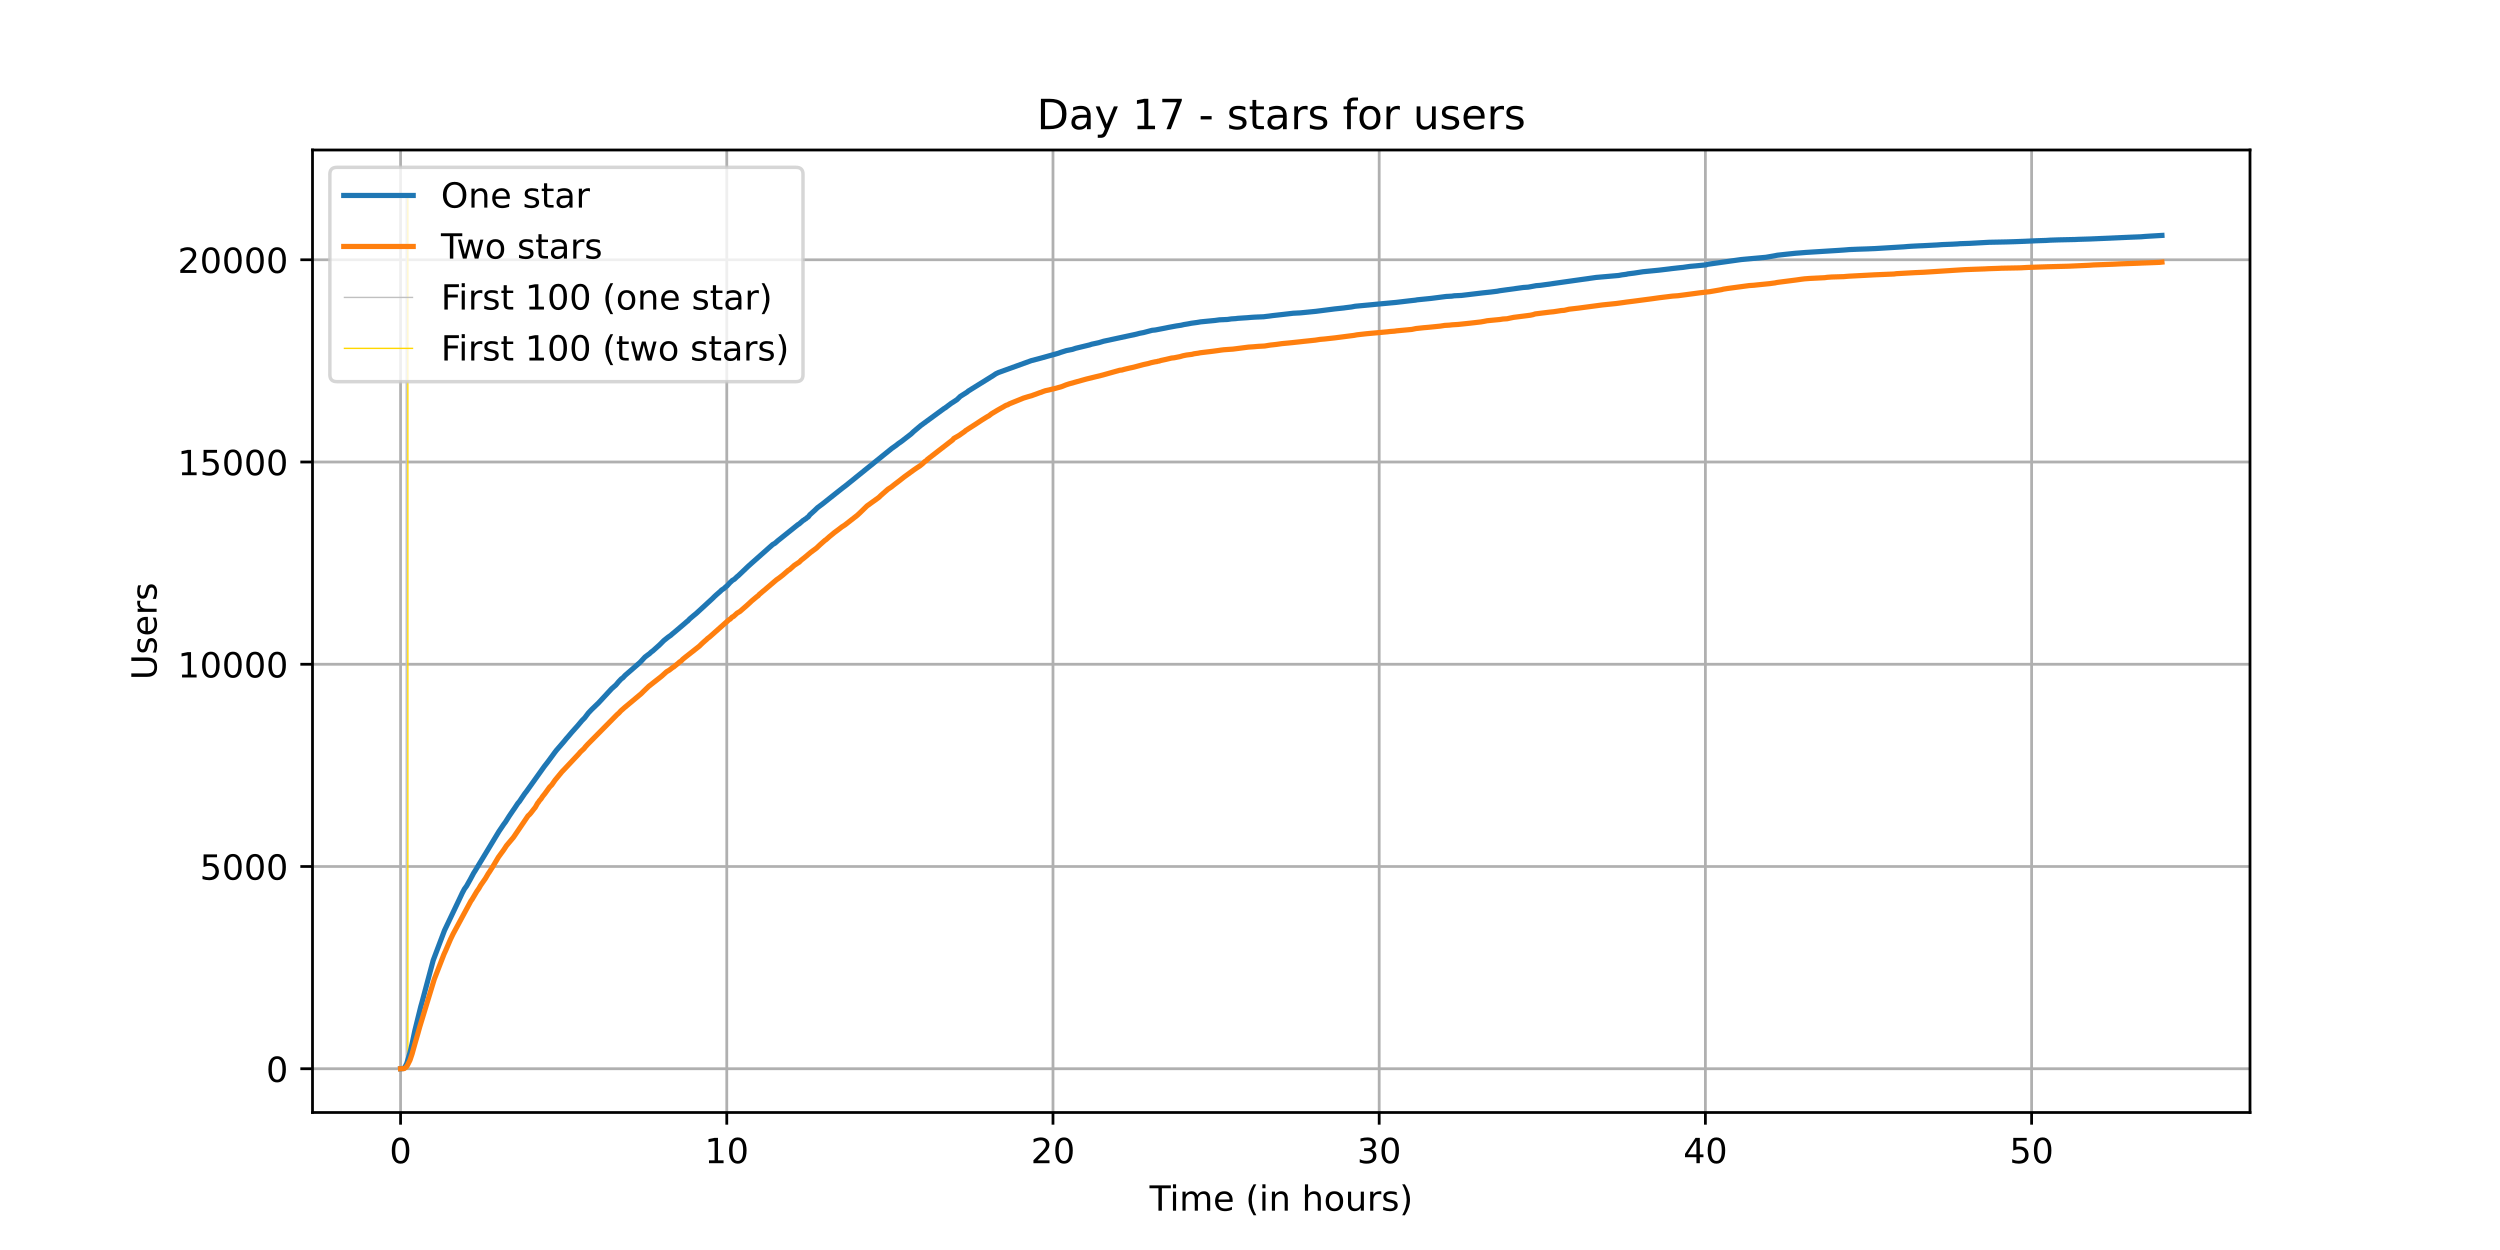 <?xml version="1.0" encoding="utf-8" standalone="no"?>
<!DOCTYPE svg PUBLIC "-//W3C//DTD SVG 1.1//EN"
  "http://www.w3.org/Graphics/SVG/1.1/DTD/svg11.dtd">
<!-- Created with matplotlib (https://matplotlib.org/) -->
<svg height="360pt" version="1.1" viewBox="0 0 720 360" width="720pt" xmlns="http://www.w3.org/2000/svg" xmlns:xlink="http://www.w3.org/1999/xlink">
 <defs>
  <style type="text/css">*{stroke-linecap:butt;stroke-linejoin:round;}</style>
 </defs>
 <g id="figure_1">
  <g id="patch_1">
   <path d="M 0 360 
L 720 360 
L 720 0 
L 0 0 
z
" style="fill:#ffffff;"/>
  </g>
  <g id="axes_1">
   <g id="patch_2">
    <path d="M 90 320.4 
L 648 320.4 
L 648 43.2 
L 90 43.2 
z
" style="fill:#ffffff;"/>
   </g>
   <g id="matplotlib.axis_1">
    <g id="xtick_1">
     <g id="line2d_1">
      <path clip-path="url(#pd9b5bc679b)" d="M 115.364 320.4 
L 115.364 43.2 
" style="fill:none;stroke:#b0b0b0;stroke-linecap:square;stroke-width:0.8;"/>
     </g>
     <g id="line2d_2">
      <defs>
       <path d="M 0 0 
L 0 3.5 
" id="ma3c1932767" style="stroke:#000000;stroke-width:0.8;"/>
      </defs>
      <g>
       <use style="stroke:#000000;stroke-width:0.8;" x="115.364" xlink:href="#ma3c1932767" y="320.4"/>
      </g>
     </g>
     <g id="text_1">
      <!-- 0 -->
      <g transform="translate(112.182 334.998)scale(0.1 -0.1)">
       <defs>
        <path d="M 31.781 66.406 
Q 24.172 66.406 20.328 58.906 
Q 16.5 51.422 16.5 36.375 
Q 16.5 21.391 20.328 13.891 
Q 24.172 6.391 31.781 6.391 
Q 39.453 6.391 43.281 13.891 
Q 47.125 21.391 47.125 36.375 
Q 47.125 51.422 43.281 58.906 
Q 39.453 66.406 31.781 66.406 
z
M 31.781 74.219 
Q 44.047 74.219 50.516 64.516 
Q 56.984 54.828 56.984 36.375 
Q 56.984 17.969 50.516 8.266 
Q 44.047 -1.422 31.781 -1.422 
Q 19.531 -1.422 13.062 8.266 
Q 6.594 17.969 6.594 36.375 
Q 6.594 54.828 13.062 64.516 
Q 19.531 74.219 31.781 74.219 
z
" id="DejaVuSans-48"/>
       </defs>
       <use xlink:href="#DejaVuSans-48"/>
      </g>
     </g>
    </g>
    <g id="xtick_2">
     <g id="line2d_3">
      <path clip-path="url(#pd9b5bc679b)" d="M 209.311 320.4 
L 209.311 43.2 
" style="fill:none;stroke:#b0b0b0;stroke-linecap:square;stroke-width:0.8;"/>
     </g>
     <g id="line2d_4">
      <g>
       <use style="stroke:#000000;stroke-width:0.8;" x="209.311" xlink:href="#ma3c1932767" y="320.4"/>
      </g>
     </g>
     <g id="text_2">
      <!-- 10 -->
      <g transform="translate(202.949 334.998)scale(0.1 -0.1)">
       <defs>
        <path d="M 12.406 8.297 
L 28.516 8.297 
L 28.516 63.922 
L 10.984 60.406 
L 10.984 69.391 
L 28.422 72.906 
L 38.281 72.906 
L 38.281 8.297 
L 54.391 8.297 
L 54.391 0 
L 12.406 0 
z
" id="DejaVuSans-49"/>
       </defs>
       <use xlink:href="#DejaVuSans-49"/>
       <use x="63.623" xlink:href="#DejaVuSans-48"/>
      </g>
     </g>
    </g>
    <g id="xtick_3">
     <g id="line2d_5">
      <path clip-path="url(#pd9b5bc679b)" d="M 303.259 320.4 
L 303.259 43.2 
" style="fill:none;stroke:#b0b0b0;stroke-linecap:square;stroke-width:0.8;"/>
     </g>
     <g id="line2d_6">
      <g>
       <use style="stroke:#000000;stroke-width:0.8;" x="303.259" xlink:href="#ma3c1932767" y="320.4"/>
      </g>
     </g>
     <g id="text_3">
      <!-- 20 -->
      <g transform="translate(296.896 334.998)scale(0.1 -0.1)">
       <defs>
        <path d="M 19.188 8.297 
L 53.609 8.297 
L 53.609 0 
L 7.328 0 
L 7.328 8.297 
Q 12.938 14.109 22.625 23.891 
Q 32.328 33.688 34.812 36.531 
Q 39.547 41.844 41.422 45.531 
Q 43.312 49.219 43.312 52.781 
Q 43.312 58.594 39.234 62.25 
Q 35.156 65.922 28.609 65.922 
Q 23.969 65.922 18.812 64.312 
Q 13.672 62.703 7.812 59.422 
L 7.812 69.391 
Q 13.766 71.781 18.938 73 
Q 24.125 74.219 28.422 74.219 
Q 39.75 74.219 46.484 68.547 
Q 53.219 62.891 53.219 53.422 
Q 53.219 48.922 51.531 44.891 
Q 49.859 40.875 45.406 35.406 
Q 44.188 33.984 37.641 27.219 
Q 31.109 20.453 19.188 8.297 
z
" id="DejaVuSans-50"/>
       </defs>
       <use xlink:href="#DejaVuSans-50"/>
       <use x="63.623" xlink:href="#DejaVuSans-48"/>
      </g>
     </g>
    </g>
    <g id="xtick_4">
     <g id="line2d_7">
      <path clip-path="url(#pd9b5bc679b)" d="M 397.206 320.4 
L 397.206 43.2 
" style="fill:none;stroke:#b0b0b0;stroke-linecap:square;stroke-width:0.8;"/>
     </g>
     <g id="line2d_8">
      <g>
       <use style="stroke:#000000;stroke-width:0.8;" x="397.206" xlink:href="#ma3c1932767" y="320.4"/>
      </g>
     </g>
     <g id="text_4">
      <!-- 30 -->
      <g transform="translate(390.844 334.998)scale(0.1 -0.1)">
       <defs>
        <path d="M 40.578 39.312 
Q 47.656 37.797 51.625 33 
Q 55.609 28.219 55.609 21.188 
Q 55.609 10.406 48.188 4.484 
Q 40.766 -1.422 27.094 -1.422 
Q 22.516 -1.422 17.656 -0.516 
Q 12.797 0.391 7.625 2.203 
L 7.625 11.719 
Q 11.719 9.328 16.594 8.109 
Q 21.484 6.891 26.812 6.891 
Q 36.078 6.891 40.938 10.547 
Q 45.797 14.203 45.797 21.188 
Q 45.797 27.641 41.281 31.266 
Q 36.766 34.906 28.719 34.906 
L 20.219 34.906 
L 20.219 43.016 
L 29.109 43.016 
Q 36.375 43.016 40.234 45.922 
Q 44.094 48.828 44.094 54.297 
Q 44.094 59.906 40.109 62.906 
Q 36.141 65.922 28.719 65.922 
Q 24.656 65.922 20.016 65.031 
Q 15.375 64.156 9.812 62.312 
L 9.812 71.094 
Q 15.438 72.656 20.344 73.438 
Q 25.25 74.219 29.594 74.219 
Q 40.828 74.219 47.359 69.109 
Q 53.906 64.016 53.906 55.328 
Q 53.906 49.266 50.438 45.094 
Q 46.969 40.922 40.578 39.312 
z
" id="DejaVuSans-51"/>
       </defs>
       <use xlink:href="#DejaVuSans-51"/>
       <use x="63.623" xlink:href="#DejaVuSans-48"/>
      </g>
     </g>
    </g>
    <g id="xtick_5">
     <g id="line2d_9">
      <path clip-path="url(#pd9b5bc679b)" d="M 491.154 320.4 
L 491.154 43.2 
" style="fill:none;stroke:#b0b0b0;stroke-linecap:square;stroke-width:0.8;"/>
     </g>
     <g id="line2d_10">
      <g>
       <use style="stroke:#000000;stroke-width:0.8;" x="491.154" xlink:href="#ma3c1932767" y="320.4"/>
      </g>
     </g>
     <g id="text_5">
      <!-- 40 -->
      <g transform="translate(484.792 334.998)scale(0.1 -0.1)">
       <defs>
        <path d="M 37.797 64.312 
L 12.891 25.391 
L 37.797 25.391 
z
M 35.203 72.906 
L 47.609 72.906 
L 47.609 25.391 
L 58.016 25.391 
L 58.016 17.188 
L 47.609 17.188 
L 47.609 0 
L 37.797 0 
L 37.797 17.188 
L 4.891 17.188 
L 4.891 26.703 
z
" id="DejaVuSans-52"/>
       </defs>
       <use xlink:href="#DejaVuSans-52"/>
       <use x="63.623" xlink:href="#DejaVuSans-48"/>
      </g>
     </g>
    </g>
    <g id="xtick_6">
     <g id="line2d_11">
      <path clip-path="url(#pd9b5bc679b)" d="M 585.102 320.4 
L 585.102 43.2 
" style="fill:none;stroke:#b0b0b0;stroke-linecap:square;stroke-width:0.8;"/>
     </g>
     <g id="line2d_12">
      <g>
       <use style="stroke:#000000;stroke-width:0.8;" x="585.102" xlink:href="#ma3c1932767" y="320.4"/>
      </g>
     </g>
     <g id="text_6">
      <!-- 50 -->
      <g transform="translate(578.739 334.998)scale(0.1 -0.1)">
       <defs>
        <path d="M 10.797 72.906 
L 49.516 72.906 
L 49.516 64.594 
L 19.828 64.594 
L 19.828 46.734 
Q 21.969 47.469 24.109 47.828 
Q 26.266 48.188 28.422 48.188 
Q 40.625 48.188 47.75 41.5 
Q 54.891 34.812 54.891 23.391 
Q 54.891 11.625 47.562 5.094 
Q 40.234 -1.422 26.906 -1.422 
Q 22.312 -1.422 17.547 -0.641 
Q 12.797 0.141 7.719 1.703 
L 7.719 11.625 
Q 12.109 9.234 16.797 8.062 
Q 21.484 6.891 26.703 6.891 
Q 35.156 6.891 40.078 11.328 
Q 45.016 15.766 45.016 23.391 
Q 45.016 31 40.078 35.438 
Q 35.156 39.891 26.703 39.891 
Q 22.75 39.891 18.812 39.016 
Q 14.891 38.141 10.797 36.281 
z
" id="DejaVuSans-53"/>
       </defs>
       <use xlink:href="#DejaVuSans-53"/>
       <use x="63.623" xlink:href="#DejaVuSans-48"/>
      </g>
     </g>
    </g>
    <g id="text_7">
     <!-- Time (in hours) -->
     <g transform="translate(331.072 348.677)scale(0.1 -0.1)">
      <defs>
       <path d="M -0.297 72.906 
L 61.375 72.906 
L 61.375 64.594 
L 35.5 64.594 
L 35.5 0 
L 25.594 0 
L 25.594 64.594 
L -0.297 64.594 
z
" id="DejaVuSans-84"/>
       <path d="M 9.422 54.688 
L 18.406 54.688 
L 18.406 0 
L 9.422 0 
z
M 9.422 75.984 
L 18.406 75.984 
L 18.406 64.594 
L 9.422 64.594 
z
" id="DejaVuSans-105"/>
       <path d="M 52 44.188 
Q 55.375 50.25 60.062 53.125 
Q 64.75 56 71.094 56 
Q 79.641 56 84.281 50.016 
Q 88.922 44.047 88.922 33.016 
L 88.922 0 
L 79.891 0 
L 79.891 32.719 
Q 79.891 40.578 77.094 44.375 
Q 74.312 48.188 68.609 48.188 
Q 61.625 48.188 57.562 43.547 
Q 53.516 38.922 53.516 30.906 
L 53.516 0 
L 44.484 0 
L 44.484 32.719 
Q 44.484 40.625 41.703 44.406 
Q 38.922 48.188 33.109 48.188 
Q 26.219 48.188 22.156 43.531 
Q 18.109 38.875 18.109 30.906 
L 18.109 0 
L 9.078 0 
L 9.078 54.688 
L 18.109 54.688 
L 18.109 46.188 
Q 21.188 51.219 25.484 53.609 
Q 29.781 56 35.688 56 
Q 41.656 56 45.828 52.969 
Q 50 49.953 52 44.188 
z
" id="DejaVuSans-109"/>
       <path d="M 56.203 29.594 
L 56.203 25.203 
L 14.891 25.203 
Q 15.484 15.922 20.484 11.062 
Q 25.484 6.203 34.422 6.203 
Q 39.594 6.203 44.453 7.469 
Q 49.312 8.734 54.109 11.281 
L 54.109 2.781 
Q 49.266 0.734 44.188 -0.344 
Q 39.109 -1.422 33.891 -1.422 
Q 20.797 -1.422 13.156 6.188 
Q 5.516 13.812 5.516 26.812 
Q 5.516 40.234 12.766 48.109 
Q 20.016 56 32.328 56 
Q 43.359 56 49.781 48.891 
Q 56.203 41.797 56.203 29.594 
z
M 47.219 32.234 
Q 47.125 39.594 43.094 43.984 
Q 39.062 48.391 32.422 48.391 
Q 24.906 48.391 20.391 44.141 
Q 15.875 39.891 15.188 32.172 
z
" id="DejaVuSans-101"/>
       <path id="DejaVuSans-32"/>
       <path d="M 31 75.875 
Q 24.469 64.656 21.281 53.656 
Q 18.109 42.672 18.109 31.391 
Q 18.109 20.125 21.312 9.062 
Q 24.516 -2 31 -13.188 
L 23.188 -13.188 
Q 15.875 -1.703 12.234 9.375 
Q 8.594 20.453 8.594 31.391 
Q 8.594 42.281 12.203 53.312 
Q 15.828 64.359 23.188 75.875 
z
" id="DejaVuSans-40"/>
       <path d="M 54.891 33.016 
L 54.891 0 
L 45.906 0 
L 45.906 32.719 
Q 45.906 40.484 42.875 44.328 
Q 39.844 48.188 33.797 48.188 
Q 26.516 48.188 22.312 43.547 
Q 18.109 38.922 18.109 30.906 
L 18.109 0 
L 9.078 0 
L 9.078 54.688 
L 18.109 54.688 
L 18.109 46.188 
Q 21.344 51.125 25.703 53.562 
Q 30.078 56 35.797 56 
Q 45.219 56 50.047 50.172 
Q 54.891 44.344 54.891 33.016 
z
" id="DejaVuSans-110"/>
       <path d="M 54.891 33.016 
L 54.891 0 
L 45.906 0 
L 45.906 32.719 
Q 45.906 40.484 42.875 44.328 
Q 39.844 48.188 33.797 48.188 
Q 26.516 48.188 22.312 43.547 
Q 18.109 38.922 18.109 30.906 
L 18.109 0 
L 9.078 0 
L 9.078 75.984 
L 18.109 75.984 
L 18.109 46.188 
Q 21.344 51.125 25.703 53.562 
Q 30.078 56 35.797 56 
Q 45.219 56 50.047 50.172 
Q 54.891 44.344 54.891 33.016 
z
" id="DejaVuSans-104"/>
       <path d="M 30.609 48.391 
Q 23.391 48.391 19.188 42.75 
Q 14.984 37.109 14.984 27.297 
Q 14.984 17.484 19.156 11.844 
Q 23.344 6.203 30.609 6.203 
Q 37.797 6.203 41.984 11.859 
Q 46.188 17.531 46.188 27.297 
Q 46.188 37.016 41.984 42.703 
Q 37.797 48.391 30.609 48.391 
z
M 30.609 56 
Q 42.328 56 49.016 48.375 
Q 55.719 40.766 55.719 27.297 
Q 55.719 13.875 49.016 6.219 
Q 42.328 -1.422 30.609 -1.422 
Q 18.844 -1.422 12.172 6.219 
Q 5.516 13.875 5.516 27.297 
Q 5.516 40.766 12.172 48.375 
Q 18.844 56 30.609 56 
z
" id="DejaVuSans-111"/>
       <path d="M 8.5 21.578 
L 8.5 54.688 
L 17.484 54.688 
L 17.484 21.922 
Q 17.484 14.156 20.5 10.266 
Q 23.531 6.391 29.594 6.391 
Q 36.859 6.391 41.078 11.031 
Q 45.312 15.672 45.312 23.688 
L 45.312 54.688 
L 54.297 54.688 
L 54.297 0 
L 45.312 0 
L 45.312 8.406 
Q 42.047 3.422 37.719 1 
Q 33.406 -1.422 27.688 -1.422 
Q 18.266 -1.422 13.375 4.438 
Q 8.5 10.297 8.5 21.578 
z
M 31.109 56 
z
" id="DejaVuSans-117"/>
       <path d="M 41.109 46.297 
Q 39.594 47.172 37.812 47.578 
Q 36.031 48 33.891 48 
Q 26.266 48 22.188 43.047 
Q 18.109 38.094 18.109 28.812 
L 18.109 0 
L 9.078 0 
L 9.078 54.688 
L 18.109 54.688 
L 18.109 46.188 
Q 20.953 51.172 25.484 53.578 
Q 30.031 56 36.531 56 
Q 37.453 56 38.578 55.875 
Q 39.703 55.766 41.062 55.516 
z
" id="DejaVuSans-114"/>
       <path d="M 44.281 53.078 
L 44.281 44.578 
Q 40.484 46.531 36.375 47.5 
Q 32.281 48.484 27.875 48.484 
Q 21.188 48.484 17.844 46.438 
Q 14.5 44.391 14.5 40.281 
Q 14.5 37.156 16.891 35.375 
Q 19.281 33.594 26.516 31.984 
L 29.594 31.297 
Q 39.156 29.25 43.188 25.516 
Q 47.219 21.781 47.219 15.094 
Q 47.219 7.469 41.188 3.016 
Q 35.156 -1.422 24.609 -1.422 
Q 20.219 -1.422 15.453 -0.562 
Q 10.688 0.297 5.422 2 
L 5.422 11.281 
Q 10.406 8.688 15.234 7.391 
Q 20.062 6.109 24.812 6.109 
Q 31.156 6.109 34.562 8.281 
Q 37.984 10.453 37.984 14.406 
Q 37.984 18.062 35.516 20.016 
Q 33.062 21.969 24.703 23.781 
L 21.578 24.516 
Q 13.234 26.266 9.516 29.906 
Q 5.812 33.547 5.812 39.891 
Q 5.812 47.609 11.281 51.797 
Q 16.75 56 26.812 56 
Q 31.781 56 36.172 55.266 
Q 40.578 54.547 44.281 53.078 
z
" id="DejaVuSans-115"/>
       <path d="M 8.016 75.875 
L 15.828 75.875 
Q 23.141 64.359 26.781 53.312 
Q 30.422 42.281 30.422 31.391 
Q 30.422 20.453 26.781 9.375 
Q 23.141 -1.703 15.828 -13.188 
L 8.016 -13.188 
Q 14.5 -2 17.703 9.062 
Q 20.906 20.125 20.906 31.391 
Q 20.906 42.672 17.703 53.656 
Q 14.5 64.656 8.016 75.875 
z
" id="DejaVuSans-41"/>
      </defs>
      <use xlink:href="#DejaVuSans-84"/>
      <use x="57.959" xlink:href="#DejaVuSans-105"/>
      <use x="85.742" xlink:href="#DejaVuSans-109"/>
      <use x="183.154" xlink:href="#DejaVuSans-101"/>
      <use x="244.678" xlink:href="#DejaVuSans-32"/>
      <use x="276.465" xlink:href="#DejaVuSans-40"/>
      <use x="315.479" xlink:href="#DejaVuSans-105"/>
      <use x="343.262" xlink:href="#DejaVuSans-110"/>
      <use x="406.641" xlink:href="#DejaVuSans-32"/>
      <use x="438.428" xlink:href="#DejaVuSans-104"/>
      <use x="501.807" xlink:href="#DejaVuSans-111"/>
      <use x="562.988" xlink:href="#DejaVuSans-117"/>
      <use x="626.367" xlink:href="#DejaVuSans-114"/>
      <use x="667.48" xlink:href="#DejaVuSans-115"/>
      <use x="719.58" xlink:href="#DejaVuSans-41"/>
     </g>
    </g>
   </g>
   <g id="matplotlib.axis_2">
    <g id="ytick_1">
     <g id="line2d_13">
      <path clip-path="url(#pd9b5bc679b)" d="M 90 307.8 
L 648 307.8 
" style="fill:none;stroke:#b0b0b0;stroke-linecap:square;stroke-width:0.8;"/>
     </g>
     <g id="line2d_14">
      <defs>
       <path d="M 0 0 
L -3.5 0 
" id="m01f1366e9f" style="stroke:#000000;stroke-width:0.8;"/>
      </defs>
      <g>
       <use style="stroke:#000000;stroke-width:0.8;" x="90" xlink:href="#m01f1366e9f" y="307.8"/>
      </g>
     </g>
     <g id="text_8">
      <!-- 0 -->
      <g transform="translate(76.638 311.599)scale(0.1 -0.1)">
       <use xlink:href="#DejaVuSans-48"/>
      </g>
     </g>
    </g>
    <g id="ytick_2">
     <g id="line2d_15">
      <path clip-path="url(#pd9b5bc679b)" d="M 90 249.553 
L 648 249.553 
" style="fill:none;stroke:#b0b0b0;stroke-linecap:square;stroke-width:0.8;"/>
     </g>
     <g id="line2d_16">
      <g>
       <use style="stroke:#000000;stroke-width:0.8;" x="90" xlink:href="#m01f1366e9f" y="249.553"/>
      </g>
     </g>
     <g id="text_9">
      <!-- 5000 -->
      <g transform="translate(57.55 253.352)scale(0.1 -0.1)">
       <use xlink:href="#DejaVuSans-53"/>
       <use x="63.623" xlink:href="#DejaVuSans-48"/>
       <use x="127.246" xlink:href="#DejaVuSans-48"/>
       <use x="190.869" xlink:href="#DejaVuSans-48"/>
      </g>
     </g>
    </g>
    <g id="ytick_3">
     <g id="line2d_17">
      <path clip-path="url(#pd9b5bc679b)" d="M 90 191.306 
L 648 191.306 
" style="fill:none;stroke:#b0b0b0;stroke-linecap:square;stroke-width:0.8;"/>
     </g>
     <g id="line2d_18">
      <g>
       <use style="stroke:#000000;stroke-width:0.8;" x="90" xlink:href="#m01f1366e9f" y="191.306"/>
      </g>
     </g>
     <g id="text_10">
      <!-- 10000 -->
      <g transform="translate(51.188 195.106)scale(0.1 -0.1)">
       <use xlink:href="#DejaVuSans-49"/>
       <use x="63.623" xlink:href="#DejaVuSans-48"/>
       <use x="127.246" xlink:href="#DejaVuSans-48"/>
       <use x="190.869" xlink:href="#DejaVuSans-48"/>
       <use x="254.492" xlink:href="#DejaVuSans-48"/>
      </g>
     </g>
    </g>
    <g id="ytick_4">
     <g id="line2d_19">
      <path clip-path="url(#pd9b5bc679b)" d="M 90 133.06 
L 648 133.06 
" style="fill:none;stroke:#b0b0b0;stroke-linecap:square;stroke-width:0.8;"/>
     </g>
     <g id="line2d_20">
      <g>
       <use style="stroke:#000000;stroke-width:0.8;" x="90" xlink:href="#m01f1366e9f" y="133.06"/>
      </g>
     </g>
     <g id="text_11">
      <!-- 15000 -->
      <g transform="translate(51.188 136.859)scale(0.1 -0.1)">
       <use xlink:href="#DejaVuSans-49"/>
       <use x="63.623" xlink:href="#DejaVuSans-53"/>
       <use x="127.246" xlink:href="#DejaVuSans-48"/>
       <use x="190.869" xlink:href="#DejaVuSans-48"/>
       <use x="254.492" xlink:href="#DejaVuSans-48"/>
      </g>
     </g>
    </g>
    <g id="ytick_5">
     <g id="line2d_21">
      <path clip-path="url(#pd9b5bc679b)" d="M 90 74.813 
L 648 74.813 
" style="fill:none;stroke:#b0b0b0;stroke-linecap:square;stroke-width:0.8;"/>
     </g>
     <g id="line2d_22">
      <g>
       <use style="stroke:#000000;stroke-width:0.8;" x="90" xlink:href="#m01f1366e9f" y="74.813"/>
      </g>
     </g>
     <g id="text_12">
      <!-- 20000 -->
      <g transform="translate(51.188 78.612)scale(0.1 -0.1)">
       <use xlink:href="#DejaVuSans-50"/>
       <use x="63.623" xlink:href="#DejaVuSans-48"/>
       <use x="127.246" xlink:href="#DejaVuSans-48"/>
       <use x="190.869" xlink:href="#DejaVuSans-48"/>
       <use x="254.492" xlink:href="#DejaVuSans-48"/>
      </g>
     </g>
    </g>
    <g id="text_13">
     <!-- Users -->
     <g transform="translate(45.108 195.801)rotate(-90)scale(0.1 -0.1)">
      <defs>
       <path d="M 8.688 72.906 
L 18.609 72.906 
L 18.609 28.609 
Q 18.609 16.891 22.844 11.734 
Q 27.094 6.594 36.625 6.594 
Q 46.094 6.594 50.344 11.734 
Q 54.594 16.891 54.594 28.609 
L 54.594 72.906 
L 64.5 72.906 
L 64.5 27.391 
Q 64.5 13.141 57.438 5.859 
Q 50.391 -1.422 36.625 -1.422 
Q 22.797 -1.422 15.734 5.859 
Q 8.688 13.141 8.688 27.391 
z
" id="DejaVuSans-85"/>
      </defs>
      <use xlink:href="#DejaVuSans-85"/>
      <use x="73.193" xlink:href="#DejaVuSans-115"/>
      <use x="125.293" xlink:href="#DejaVuSans-101"/>
      <use x="186.816" xlink:href="#DejaVuSans-114"/>
      <use x="227.93" xlink:href="#DejaVuSans-115"/>
     </g>
    </g>
   </g>
   <g id="LineCollection_1">
    <path clip-path="url(#pd9b5bc679b)" d="M 116.995 307.8 
L 116.995 55.8 
" style="fill:none;stroke:#c0c0c0;stroke-width:0.4;"/>
   </g>
   <g id="LineCollection_2">
    <path clip-path="url(#pd9b5bc679b)" d="M 117.459 307.8 
L 117.459 55.8 
" style="fill:none;stroke:#ffd700;stroke-width:0.4;"/>
   </g>
   <g id="line2d_23">
    <path clip-path="url(#pd9b5bc679b)" d="M 115.364 307.8 
L 116.22 307.742 
L 116.684 307.194 
L 117.151 306.262 
L 118.08 303.152 
L 118.701 300.508 
L 119.476 296.815 
L 121.183 289.895 
L 121.494 288.8 
L 124.756 276.591 
L 128.013 267.971 
L 132.668 258.185 
L 133.133 257.195 
L 133.756 256.019 
L 134.375 255.168 
L 135.466 253.223 
L 136.397 251.475 
L 136.862 250.741 
L 143.699 239.442 
L 145.095 237.38 
L 145.56 236.762 
L 146.648 235.038 
L 147.58 233.664 
L 148.201 232.767 
L 149.135 231.357 
L 149.602 230.821 
L 150.067 230.122 
L 151.152 228.526 
L 151.62 227.932 
L 156.74 220.756 
L 157.825 219.358 
L 159.843 216.609 
L 160.307 216.015 
L 161.085 215.118 
L 162.481 213.498 
L 163.102 212.73 
L 163.721 212.031 
L 164.652 210.924 
L 166.359 209.013 
L 167.601 207.534 
L 168.376 206.754 
L 169.462 205.321 
L 170.393 204.342 
L 172.411 202.397 
L 176.137 198.366 
L 177.379 197.271 
L 178.155 196.339 
L 178.93 195.524 
L 179.397 195.197 
L 180.018 194.522 
L 180.482 194.114 
L 181.725 193.042 
L 184.36 190.736 
L 185.756 189.233 
L 186.688 188.522 
L 186.999 188.313 
L 187.62 187.73 
L 187.93 187.532 
L 189.948 185.726 
L 191.19 184.48 
L 192.429 183.49 
L 193.207 182.954 
L 193.515 182.663 
L 194.447 181.894 
L 197.085 179.657 
L 197.396 179.389 
L 197.863 178.97 
L 198.017 178.9 
L 198.638 178.236 
L 199.723 177.316 
L 200.498 176.687 
L 205.154 172.411 
L 205.775 171.794 
L 206.24 171.363 
L 207.484 170.279 
L 207.795 169.953 
L 208.57 169.441 
L 209.035 168.986 
L 209.345 168.777 
L 210.277 167.74 
L 210.587 167.484 
L 210.898 167.169 
L 211.519 166.808 
L 212.294 166.062 
L 212.605 165.829 
L 215.397 163.162 
L 216.485 162.183 
L 222.537 156.824 
L 223.155 156.475 
L 223.623 156.079 
L 223.933 155.788 
L 224.862 155.054 
L 225.483 154.553 
L 229.828 151.07 
L 230.139 150.906 
L 231.071 150.091 
L 231.381 149.823 
L 231.535 149.788 
L 231.846 149.509 
L 232 149.474 
L 232.467 149.054 
L 232.777 148.868 
L 233.242 148.25 
L 234.638 146.992 
L 235.413 146.235 
L 236.966 145.07 
L 240.69 142.111 
L 241.621 141.377 
L 242.707 140.515 
L 243.482 139.933 
L 256.836 129.145 
L 258.078 128.272 
L 258.699 127.771 
L 259.628 127.13 
L 262.426 124.963 
L 263.047 124.358 
L 265.218 122.529 
L 271.893 117.648 
L 272.204 117.473 
L 273.911 116.191 
L 274.842 115.597 
L 275.617 115.085 
L 276.549 114.176 
L 278.574 112.895 
L 278.885 112.603 
L 279.195 112.429 
L 279.816 112.033 
L 286.025 108.177 
L 286.802 107.652 
L 287.58 107.28 
L 297.045 103.855 
L 299.84 103.121 
L 304.804 101.735 
L 305.425 101.502 
L 307.132 100.966 
L 308.838 100.628 
L 309.77 100.313 
L 313.804 99.335 
L 314.426 99.125 
L 315.201 98.962 
L 316.443 98.694 
L 317.839 98.275 
L 327.304 96.236 
L 328.079 96.026 
L 328.39 95.956 
L 329.321 95.782 
L 331.803 95.129 
L 332.735 95.036 
L 335.684 94.465 
L 336.459 94.302 
L 338.787 93.871 
L 340.183 93.662 
L 340.958 93.475 
L 342.044 93.3 
L 343.129 93.091 
L 344.836 92.858 
L 345.768 92.695 
L 349.956 92.287 
L 351.198 92.112 
L 353.526 92.007 
L 354.612 91.844 
L 355.854 91.763 
L 356.475 91.681 
L 358.025 91.576 
L 359.111 91.506 
L 360.353 91.402 
L 361.439 91.332 
L 363.923 91.227 
L 364.544 91.145 
L 365.473 91.04 
L 366.559 90.889 
L 369.354 90.574 
L 372.456 90.213 
L 374.474 90.109 
L 378.973 89.666 
L 384.403 88.967 
L 387.042 88.687 
L 387.506 88.617 
L 389.213 88.408 
L 390.301 88.198 
L 395.421 87.72 
L 396.197 87.639 
L 402.097 87.091 
L 405.821 86.649 
L 407.684 86.439 
L 408.149 86.346 
L 412.183 85.938 
L 416.528 85.379 
L 418.078 85.297 
L 418.856 85.181 
L 420.871 85.088 
L 424.751 84.622 
L 427.079 84.342 
L 429.407 84.097 
L 431.268 83.864 
L 431.889 83.736 
L 438.716 82.793 
L 440.112 82.7 
L 442.44 82.268 
L 443.528 82.187 
L 444.146 82.105 
L 459.666 79.904 
L 466.182 79.333 
L 467.114 79.158 
L 468.356 78.995 
L 468.821 78.879 
L 470.684 78.646 
L 473.171 78.261 
L 477.673 77.818 
L 480.622 77.469 
L 481.399 77.364 
L 483.884 77.085 
L 484.659 77.015 
L 485.436 76.898 
L 486.676 76.723 
L 488.385 76.572 
L 491.334 76.281 
L 491.801 76.118 
L 501.428 74.755 
L 502.514 74.65 
L 508.568 74.102 
L 510.591 73.753 
L 511.212 73.636 
L 511.833 73.508 
L 514.782 73.182 
L 517.11 72.937 
L 518.506 72.833 
L 520.059 72.704 
L 529.526 72.11 
L 531.079 72.005 
L 532.629 71.877 
L 535.114 71.772 
L 537.598 71.691 
L 540.08 71.586 
L 548.306 71.085 
L 549.391 70.992 
L 550.633 70.91 
L 552.651 70.806 
L 553.582 70.771 
L 557.925 70.549 
L 559.324 70.444 
L 562.27 70.328 
L 563.823 70.246 
L 564.444 70.188 
L 567.39 70.083 
L 572.823 69.78 
L 577.792 69.676 
L 580.12 69.606 
L 582.912 69.501 
L 586.482 69.338 
L 589.275 69.245 
L 590.517 69.163 
L 592.999 69.081 
L 597.654 68.977 
L 598.583 68.93 
L 601.997 68.825 
L 605.256 68.685 
L 607.74 68.581 
L 611.308 68.417 
L 613.636 68.313 
L 616.585 68.196 
L 617.67 68.103 
L 618.912 68.021 
L 622.636 67.8 
L 622.636 67.8 
" style="fill:none;stroke:#1f77b4;stroke-linecap:square;stroke-width:1.5;"/>
   </g>
   <g id="line2d_24">
    <path clip-path="url(#pd9b5bc679b)" d="M 115.364 307.8 
L 116.374 307.753 
L 116.841 307.439 
L 117.305 306.868 
L 118.08 305.319 
L 118.701 303.466 
L 119.476 300.682 
L 120.408 297.444 
L 120.873 295.766 
L 125.066 282.032 
L 127.859 274.832 
L 128.323 273.819 
L 129.719 270.569 
L 130.497 268.961 
L 135.62 259.49 
L 135.93 259.071 
L 137.332 256.706 
L 137.642 256.275 
L 137.95 255.821 
L 138.417 254.993 
L 139.814 252.978 
L 140.594 251.638 
L 140.904 251.196 
L 141.99 249.483 
L 143.543 246.862 
L 145.095 244.73 
L 145.871 243.542 
L 147.89 241.131 
L 152.084 234.945 
L 152.395 234.689 
L 152.859 234.176 
L 153.945 232.767 
L 154.101 232.615 
L 154.876 231.24 
L 155.033 231.101 
L 155.344 230.611 
L 155.808 230.087 
L 156.273 229.377 
L 156.894 228.608 
L 158.29 226.674 
L 158.911 226.045 
L 159.843 224.694 
L 161.86 222.247 
L 162.324 221.77 
L 166.669 217.145 
L 167.137 216.586 
L 168.222 215.572 
L 168.533 215.153 
L 169.308 214.302 
L 174.739 208.815 
L 177.69 205.822 
L 178.311 205.274 
L 178.776 204.75 
L 179.861 203.795 
L 184.671 199.776 
L 185.292 199.146 
L 186.845 197.655 
L 190.569 194.731 
L 191.965 193.462 
L 192.74 193.007 
L 193.828 192.169 
L 193.982 192.122 
L 194.447 191.726 
L 195.378 190.969 
L 195.689 190.666 
L 196.156 190.375 
L 196.62 189.885 
L 197.552 189.128 
L 201.43 186.076 
L 201.895 185.61 
L 202.362 185.167 
L 202.983 184.608 
L 203.447 184.212 
L 203.758 183.897 
L 204.379 183.431 
L 209.966 178.469 
L 210.277 178.317 
L 210.898 177.677 
L 211.208 177.572 
L 212.294 176.57 
L 213.069 176.127 
L 214.932 174.508 
L 215.397 174.089 
L 216.018 173.518 
L 216.485 173.075 
L 218.035 171.782 
L 218.346 171.584 
L 218.656 171.2 
L 219.124 170.815 
L 219.742 170.279 
L 220.053 170.035 
L 223.623 166.983 
L 224.398 166.447 
L 225.483 165.596 
L 227.036 164.245 
L 227.347 164.082 
L 227.811 163.674 
L 228.743 162.835 
L 229.985 162.008 
L 230.139 161.938 
L 230.76 161.309 
L 231.535 160.715 
L 232.156 160.203 
L 232.621 159.807 
L 233.552 159.026 
L 235.105 157.884 
L 236.191 156.859 
L 236.966 156.172 
L 237.587 155.624 
L 237.897 155.426 
L 238.829 154.588 
L 239.758 153.83 
L 240.225 153.434 
L 241.157 152.747 
L 241.621 152.398 
L 242.396 151.792 
L 243.328 151.186 
L 246.898 148.402 
L 247.673 147.68 
L 249.696 145.711 
L 253.109 143.253 
L 253.73 142.647 
L 254.351 142.1 
L 255.75 140.876 
L 256.679 140.271 
L 257.3 139.77 
L 257.611 139.525 
L 258.699 138.698 
L 259.007 138.465 
L 260.406 137.358 
L 263.201 135.331 
L 263.978 134.795 
L 264.907 134.19 
L 265.528 133.689 
L 265.839 133.421 
L 266.306 132.955 
L 266.617 132.757 
L 266.771 132.687 
L 267.081 132.314 
L 269.252 130.637 
L 270.497 129.67 
L 274.375 126.676 
L 274.686 126.28 
L 276.085 125.476 
L 276.395 125.278 
L 276.86 124.94 
L 277.799 124.288 
L 278.11 123.996 
L 281.212 122.004 
L 282.765 120.979 
L 283.851 120.304 
L 284.318 120.012 
L 284.782 119.768 
L 285.56 119.162 
L 287.269 118.137 
L 288.047 117.694 
L 289.133 117.088 
L 289.443 116.89 
L 289.908 116.669 
L 290.218 116.587 
L 290.686 116.308 
L 294.253 114.863 
L 294.72 114.665 
L 296.116 114.234 
L 297.202 113.931 
L 297.512 113.803 
L 298.287 113.535 
L 299.53 113.069 
L 299.84 112.988 
L 300.305 112.79 
L 301.08 112.522 
L 302.168 112.289 
L 302.787 112.126 
L 303.564 111.951 
L 305.425 111.45 
L 305.892 111.299 
L 306.978 110.856 
L 307.909 110.553 
L 312.873 109.167 
L 317.528 108.025 
L 318.15 107.85 
L 322.495 106.627 
L 323.116 106.569 
L 323.734 106.383 
L 324.355 106.231 
L 325.441 105.975 
L 325.908 105.882 
L 326.529 105.742 
L 329.321 104.996 
L 330.718 104.694 
L 331.493 104.461 
L 332.735 104.193 
L 333.199 104.134 
L 333.51 104.029 
L 333.821 103.995 
L 334.288 103.831 
L 335.838 103.494 
L 337.391 103.121 
L 338.166 103.039 
L 339.097 102.853 
L 339.872 102.701 
L 340.647 102.468 
L 341.733 102.247 
L 343.286 102.049 
L 343.907 101.886 
L 345.146 101.711 
L 345.614 101.606 
L 349.181 101.175 
L 350.888 100.942 
L 351.665 100.826 
L 352.44 100.733 
L 353.683 100.64 
L 355.079 100.546 
L 359.578 99.964 
L 360.974 99.871 
L 362.37 99.754 
L 364.233 99.649 
L 365.784 99.393 
L 366.715 99.288 
L 367.647 99.183 
L 369.197 98.962 
L 371.06 98.787 
L 371.992 98.694 
L 374.474 98.426 
L 375.405 98.321 
L 378.819 97.96 
L 380.215 97.739 
L 381.457 97.634 
L 384.403 97.308 
L 389.991 96.586 
L 390.766 96.434 
L 391.23 96.376 
L 393.404 96.131 
L 393.869 96.085 
L 399.61 95.56 
L 400.231 95.479 
L 401.632 95.374 
L 402.254 95.281 
L 406.596 94.873 
L 407.838 94.617 
L 410.009 94.384 
L 411.252 94.279 
L 414.822 93.918 
L 416.061 93.72 
L 417.457 93.638 
L 418.235 93.545 
L 419.942 93.44 
L 423.355 93.079 
L 426.458 92.718 
L 427.39 92.555 
L 428.319 92.368 
L 432.043 92.007 
L 432.82 91.879 
L 434.06 91.798 
L 434.838 91.623 
L 435.923 91.402 
L 440.733 90.784 
L 441.508 90.621 
L 442.129 90.411 
L 446.32 89.887 
L 447.406 89.782 
L 448.802 89.573 
L 449.58 89.445 
L 450.509 89.375 
L 451.905 89.048 
L 454.543 88.746 
L 461.527 87.814 
L 465.407 87.418 
L 466.028 87.336 
L 467.735 87.103 
L 468.356 87.01 
L 470.373 86.754 
L 475.501 86.078 
L 476.276 85.973 
L 477.829 85.752 
L 481.71 85.274 
L 483.262 85.169 
L 488.85 84.424 
L 489.627 84.319 
L 492.422 84.004 
L 495.838 83.41 
L 496.306 83.282 
L 497.548 83.084 
L 503.756 82.245 
L 505.152 82.152 
L 506.084 82.047 
L 509.654 81.686 
L 510.591 81.558 
L 511.212 81.476 
L 511.676 81.371 
L 512.298 81.278 
L 517.266 80.638 
L 518.816 80.416 
L 519.748 80.3 
L 521.144 80.195 
L 525.489 79.974 
L 526.267 79.869 
L 527.509 79.776 
L 530.923 79.671 
L 532.475 79.543 
L 537.131 79.298 
L 538.838 79.205 
L 539.926 79.146 
L 543.029 79.018 
L 545.513 78.913 
L 546.132 78.82 
L 551.565 78.517 
L 554.047 78.413 
L 564.133 77.76 
L 565.84 77.655 
L 568.632 77.551 
L 571.581 77.446 
L 572.669 77.387 
L 575.462 77.294 
L 576.393 77.248 
L 581.205 77.154 
L 581.981 77.131 
L 583.844 77.026 
L 586.482 76.933 
L 589.585 76.828 
L 591.756 76.77 
L 595.791 76.665 
L 599.361 76.502 
L 601.689 76.397 
L 602.928 76.304 
L 605.877 76.199 
L 608.669 76.094 
L 610.687 75.989 
L 613.325 75.896 
L 615.963 75.803 
L 616.585 75.768 
L 619.377 75.663 
L 622.015 75.558 
L 622.636 75.489 
L 622.636 75.489 
" style="fill:none;stroke:#ff7f0e;stroke-linecap:square;stroke-width:1.5;"/>
   </g>
   <g id="patch_3">
    <path d="M 90 320.4 
L 90 43.2 
" style="fill:none;stroke:#000000;stroke-linecap:square;stroke-linejoin:miter;stroke-width:0.8;"/>
   </g>
   <g id="patch_4">
    <path d="M 648 320.4 
L 648 43.2 
" style="fill:none;stroke:#000000;stroke-linecap:square;stroke-linejoin:miter;stroke-width:0.8;"/>
   </g>
   <g id="patch_5">
    <path d="M 90 320.4 
L 648 320.4 
" style="fill:none;stroke:#000000;stroke-linecap:square;stroke-linejoin:miter;stroke-width:0.8;"/>
   </g>
   <g id="patch_6">
    <path d="M 90 43.2 
L 648 43.2 
" style="fill:none;stroke:#000000;stroke-linecap:square;stroke-linejoin:miter;stroke-width:0.8;"/>
   </g>
   <g id="text_14">
    <!-- Day 17 - stars for users -->
    <g transform="translate(298.609 37.2)scale(0.12 -0.12)">
     <defs>
      <path d="M 19.672 64.797 
L 19.672 8.109 
L 31.594 8.109 
Q 46.688 8.109 53.688 14.938 
Q 60.688 21.781 60.688 36.531 
Q 60.688 51.172 53.688 57.984 
Q 46.688 64.797 31.594 64.797 
z
M 9.812 72.906 
L 30.078 72.906 
Q 51.266 72.906 61.172 64.094 
Q 71.094 55.281 71.094 36.531 
Q 71.094 17.672 61.125 8.828 
Q 51.172 0 30.078 0 
L 9.812 0 
z
" id="DejaVuSans-68"/>
      <path d="M 34.281 27.484 
Q 23.391 27.484 19.188 25 
Q 14.984 22.516 14.984 16.5 
Q 14.984 11.719 18.141 8.906 
Q 21.297 6.109 26.703 6.109 
Q 34.188 6.109 38.703 11.406 
Q 43.219 16.703 43.219 25.484 
L 43.219 27.484 
z
M 52.203 31.203 
L 52.203 0 
L 43.219 0 
L 43.219 8.297 
Q 40.141 3.328 35.547 0.953 
Q 30.953 -1.422 24.312 -1.422 
Q 15.922 -1.422 10.953 3.297 
Q 6 8.016 6 15.922 
Q 6 25.141 12.172 29.828 
Q 18.359 34.516 30.609 34.516 
L 43.219 34.516 
L 43.219 35.406 
Q 43.219 41.609 39.141 45 
Q 35.062 48.391 27.688 48.391 
Q 23 48.391 18.547 47.266 
Q 14.109 46.141 10.016 43.891 
L 10.016 52.203 
Q 14.938 54.109 19.578 55.047 
Q 24.219 56 28.609 56 
Q 40.484 56 46.344 49.844 
Q 52.203 43.703 52.203 31.203 
z
" id="DejaVuSans-97"/>
      <path d="M 32.172 -5.078 
Q 28.375 -14.844 24.75 -17.812 
Q 21.141 -20.797 15.094 -20.797 
L 7.906 -20.797 
L 7.906 -13.281 
L 13.188 -13.281 
Q 16.891 -13.281 18.938 -11.516 
Q 21 -9.766 23.484 -3.219 
L 25.094 0.875 
L 2.984 54.688 
L 12.5 54.688 
L 29.594 11.922 
L 46.688 54.688 
L 56.203 54.688 
z
" id="DejaVuSans-121"/>
      <path d="M 8.203 72.906 
L 55.078 72.906 
L 55.078 68.703 
L 28.609 0 
L 18.312 0 
L 43.219 64.594 
L 8.203 64.594 
z
" id="DejaVuSans-55"/>
      <path d="M 4.891 31.391 
L 31.203 31.391 
L 31.203 23.391 
L 4.891 23.391 
z
" id="DejaVuSans-45"/>
      <path d="M 18.312 70.219 
L 18.312 54.688 
L 36.812 54.688 
L 36.812 47.703 
L 18.312 47.703 
L 18.312 18.016 
Q 18.312 11.328 20.141 9.422 
Q 21.969 7.516 27.594 7.516 
L 36.812 7.516 
L 36.812 0 
L 27.594 0 
Q 17.188 0 13.234 3.875 
Q 9.281 7.766 9.281 18.016 
L 9.281 47.703 
L 2.688 47.703 
L 2.688 54.688 
L 9.281 54.688 
L 9.281 70.219 
z
" id="DejaVuSans-116"/>
      <path d="M 37.109 75.984 
L 37.109 68.5 
L 28.516 68.5 
Q 23.688 68.5 21.797 66.547 
Q 19.922 64.594 19.922 59.516 
L 19.922 54.688 
L 34.719 54.688 
L 34.719 47.703 
L 19.922 47.703 
L 19.922 0 
L 10.891 0 
L 10.891 47.703 
L 2.297 47.703 
L 2.297 54.688 
L 10.891 54.688 
L 10.891 58.5 
Q 10.891 67.625 15.141 71.797 
Q 19.391 75.984 28.609 75.984 
z
" id="DejaVuSans-102"/>
     </defs>
     <use xlink:href="#DejaVuSans-68"/>
     <use x="77.002" xlink:href="#DejaVuSans-97"/>
     <use x="138.281" xlink:href="#DejaVuSans-121"/>
     <use x="197.461" xlink:href="#DejaVuSans-32"/>
     <use x="229.248" xlink:href="#DejaVuSans-49"/>
     <use x="292.871" xlink:href="#DejaVuSans-55"/>
     <use x="356.494" xlink:href="#DejaVuSans-32"/>
     <use x="388.281" xlink:href="#DejaVuSans-45"/>
     <use x="424.365" xlink:href="#DejaVuSans-32"/>
     <use x="456.152" xlink:href="#DejaVuSans-115"/>
     <use x="508.252" xlink:href="#DejaVuSans-116"/>
     <use x="547.461" xlink:href="#DejaVuSans-97"/>
     <use x="608.74" xlink:href="#DejaVuSans-114"/>
     <use x="649.854" xlink:href="#DejaVuSans-115"/>
     <use x="701.953" xlink:href="#DejaVuSans-32"/>
     <use x="733.74" xlink:href="#DejaVuSans-102"/>
     <use x="768.945" xlink:href="#DejaVuSans-111"/>
     <use x="830.127" xlink:href="#DejaVuSans-114"/>
     <use x="871.24" xlink:href="#DejaVuSans-32"/>
     <use x="903.027" xlink:href="#DejaVuSans-117"/>
     <use x="966.406" xlink:href="#DejaVuSans-115"/>
     <use x="1018.506" xlink:href="#DejaVuSans-101"/>
     <use x="1080.029" xlink:href="#DejaVuSans-114"/>
     <use x="1121.143" xlink:href="#DejaVuSans-115"/>
    </g>
   </g>
   <g id="legend_1">
    <g id="patch_7">
     <path d="M 97 109.912 
L 229.266 109.912 
Q 231.266 109.912 231.266 107.912 
L 231.266 50.2 
Q 231.266 48.2 229.266 48.2 
L 97 48.2 
Q 95 48.2 95 50.2 
L 95 107.912 
Q 95 109.912 97 109.912 
z
" style="fill:#ffffff;opacity:0.8;stroke:#cccccc;stroke-linejoin:miter;"/>
    </g>
    <g id="line2d_25">
     <path d="M 99 56.298 
L 119 56.298 
" style="fill:none;stroke:#1f77b4;stroke-linecap:square;stroke-width:1.5;"/>
    </g>
    <g id="line2d_26"/>
    <g id="text_15">
     <!-- One star -->
     <g transform="translate(127 59.798)scale(0.1 -0.1)">
      <defs>
       <path d="M 39.406 66.219 
Q 28.656 66.219 22.328 58.203 
Q 16.016 50.203 16.016 36.375 
Q 16.016 22.609 22.328 14.594 
Q 28.656 6.594 39.406 6.594 
Q 50.141 6.594 56.422 14.594 
Q 62.703 22.609 62.703 36.375 
Q 62.703 50.203 56.422 58.203 
Q 50.141 66.219 39.406 66.219 
z
M 39.406 74.219 
Q 54.734 74.219 63.906 63.938 
Q 73.094 53.656 73.094 36.375 
Q 73.094 19.141 63.906 8.859 
Q 54.734 -1.422 39.406 -1.422 
Q 24.031 -1.422 14.812 8.828 
Q 5.609 19.094 5.609 36.375 
Q 5.609 53.656 14.812 63.938 
Q 24.031 74.219 39.406 74.219 
z
" id="DejaVuSans-79"/>
      </defs>
      <use xlink:href="#DejaVuSans-79"/>
      <use x="78.711" xlink:href="#DejaVuSans-110"/>
      <use x="142.09" xlink:href="#DejaVuSans-101"/>
      <use x="203.613" xlink:href="#DejaVuSans-32"/>
      <use x="235.4" xlink:href="#DejaVuSans-115"/>
      <use x="287.5" xlink:href="#DejaVuSans-116"/>
      <use x="326.709" xlink:href="#DejaVuSans-97"/>
      <use x="387.988" xlink:href="#DejaVuSans-114"/>
     </g>
    </g>
    <g id="line2d_27">
     <path d="M 99 70.977 
L 119 70.977 
" style="fill:none;stroke:#ff7f0e;stroke-linecap:square;stroke-width:1.5;"/>
    </g>
    <g id="line2d_28"/>
    <g id="text_16">
     <!-- Two stars -->
     <g transform="translate(127 74.477)scale(0.1 -0.1)">
      <defs>
       <path d="M 4.203 54.688 
L 13.188 54.688 
L 24.422 12.016 
L 35.594 54.688 
L 46.188 54.688 
L 57.422 12.016 
L 68.609 54.688 
L 77.594 54.688 
L 63.281 0 
L 52.688 0 
L 40.922 44.828 
L 29.109 0 
L 18.5 0 
z
" id="DejaVuSans-119"/>
      </defs>
      <use xlink:href="#DejaVuSans-84"/>
      <use x="44.584" xlink:href="#DejaVuSans-119"/>
      <use x="126.371" xlink:href="#DejaVuSans-111"/>
      <use x="187.553" xlink:href="#DejaVuSans-32"/>
      <use x="219.34" xlink:href="#DejaVuSans-115"/>
      <use x="271.439" xlink:href="#DejaVuSans-116"/>
      <use x="310.648" xlink:href="#DejaVuSans-97"/>
      <use x="371.928" xlink:href="#DejaVuSans-114"/>
      <use x="413.041" xlink:href="#DejaVuSans-115"/>
     </g>
    </g>
    <g id="line2d_29">
     <path d="M 99 85.655 
L 119 85.655 
" style="fill:none;stroke:#c0c0c0;stroke-width:0.4;"/>
    </g>
    <g id="text_17">
     <!-- First 100 (one star) -->
     <g transform="translate(127 89.155)scale(0.1 -0.1)">
      <defs>
       <path d="M 9.812 72.906 
L 51.703 72.906 
L 51.703 64.594 
L 19.672 64.594 
L 19.672 43.109 
L 48.578 43.109 
L 48.578 34.812 
L 19.672 34.812 
L 19.672 0 
L 9.812 0 
z
" id="DejaVuSans-70"/>
      </defs>
      <use xlink:href="#DejaVuSans-70"/>
      <use x="50.27" xlink:href="#DejaVuSans-105"/>
      <use x="78.053" xlink:href="#DejaVuSans-114"/>
      <use x="119.166" xlink:href="#DejaVuSans-115"/>
      <use x="171.266" xlink:href="#DejaVuSans-116"/>
      <use x="210.475" xlink:href="#DejaVuSans-32"/>
      <use x="242.262" xlink:href="#DejaVuSans-49"/>
      <use x="305.885" xlink:href="#DejaVuSans-48"/>
      <use x="369.508" xlink:href="#DejaVuSans-48"/>
      <use x="433.131" xlink:href="#DejaVuSans-32"/>
      <use x="464.918" xlink:href="#DejaVuSans-40"/>
      <use x="503.932" xlink:href="#DejaVuSans-111"/>
      <use x="565.113" xlink:href="#DejaVuSans-110"/>
      <use x="628.492" xlink:href="#DejaVuSans-101"/>
      <use x="690.016" xlink:href="#DejaVuSans-32"/>
      <use x="721.803" xlink:href="#DejaVuSans-115"/>
      <use x="773.902" xlink:href="#DejaVuSans-116"/>
      <use x="813.111" xlink:href="#DejaVuSans-97"/>
      <use x="874.391" xlink:href="#DejaVuSans-114"/>
      <use x="915.504" xlink:href="#DejaVuSans-41"/>
     </g>
    </g>
    <g id="line2d_30">
     <path d="M 99 100.333 
L 119 100.333 
" style="fill:none;stroke:#ffd700;stroke-width:0.4;"/>
    </g>
    <g id="text_18">
     <!-- First 100 (two stars) -->
     <g transform="translate(127 103.833)scale(0.1 -0.1)">
      <use xlink:href="#DejaVuSans-70"/>
      <use x="50.27" xlink:href="#DejaVuSans-105"/>
      <use x="78.053" xlink:href="#DejaVuSans-114"/>
      <use x="119.166" xlink:href="#DejaVuSans-115"/>
      <use x="171.266" xlink:href="#DejaVuSans-116"/>
      <use x="210.475" xlink:href="#DejaVuSans-32"/>
      <use x="242.262" xlink:href="#DejaVuSans-49"/>
      <use x="305.885" xlink:href="#DejaVuSans-48"/>
      <use x="369.508" xlink:href="#DejaVuSans-48"/>
      <use x="433.131" xlink:href="#DejaVuSans-32"/>
      <use x="464.918" xlink:href="#DejaVuSans-40"/>
      <use x="503.932" xlink:href="#DejaVuSans-116"/>
      <use x="543.141" xlink:href="#DejaVuSans-119"/>
      <use x="624.928" xlink:href="#DejaVuSans-111"/>
      <use x="686.109" xlink:href="#DejaVuSans-32"/>
      <use x="717.896" xlink:href="#DejaVuSans-115"/>
      <use x="769.996" xlink:href="#DejaVuSans-116"/>
      <use x="809.205" xlink:href="#DejaVuSans-97"/>
      <use x="870.484" xlink:href="#DejaVuSans-114"/>
      <use x="911.598" xlink:href="#DejaVuSans-115"/>
      <use x="963.697" xlink:href="#DejaVuSans-41"/>
     </g>
    </g>
   </g>
  </g>
 </g>
 <defs>
  <clipPath id="pd9b5bc679b">
   <rect height="277.2" width="558" x="90" y="43.2"/>
  </clipPath>
 </defs>
</svg>
